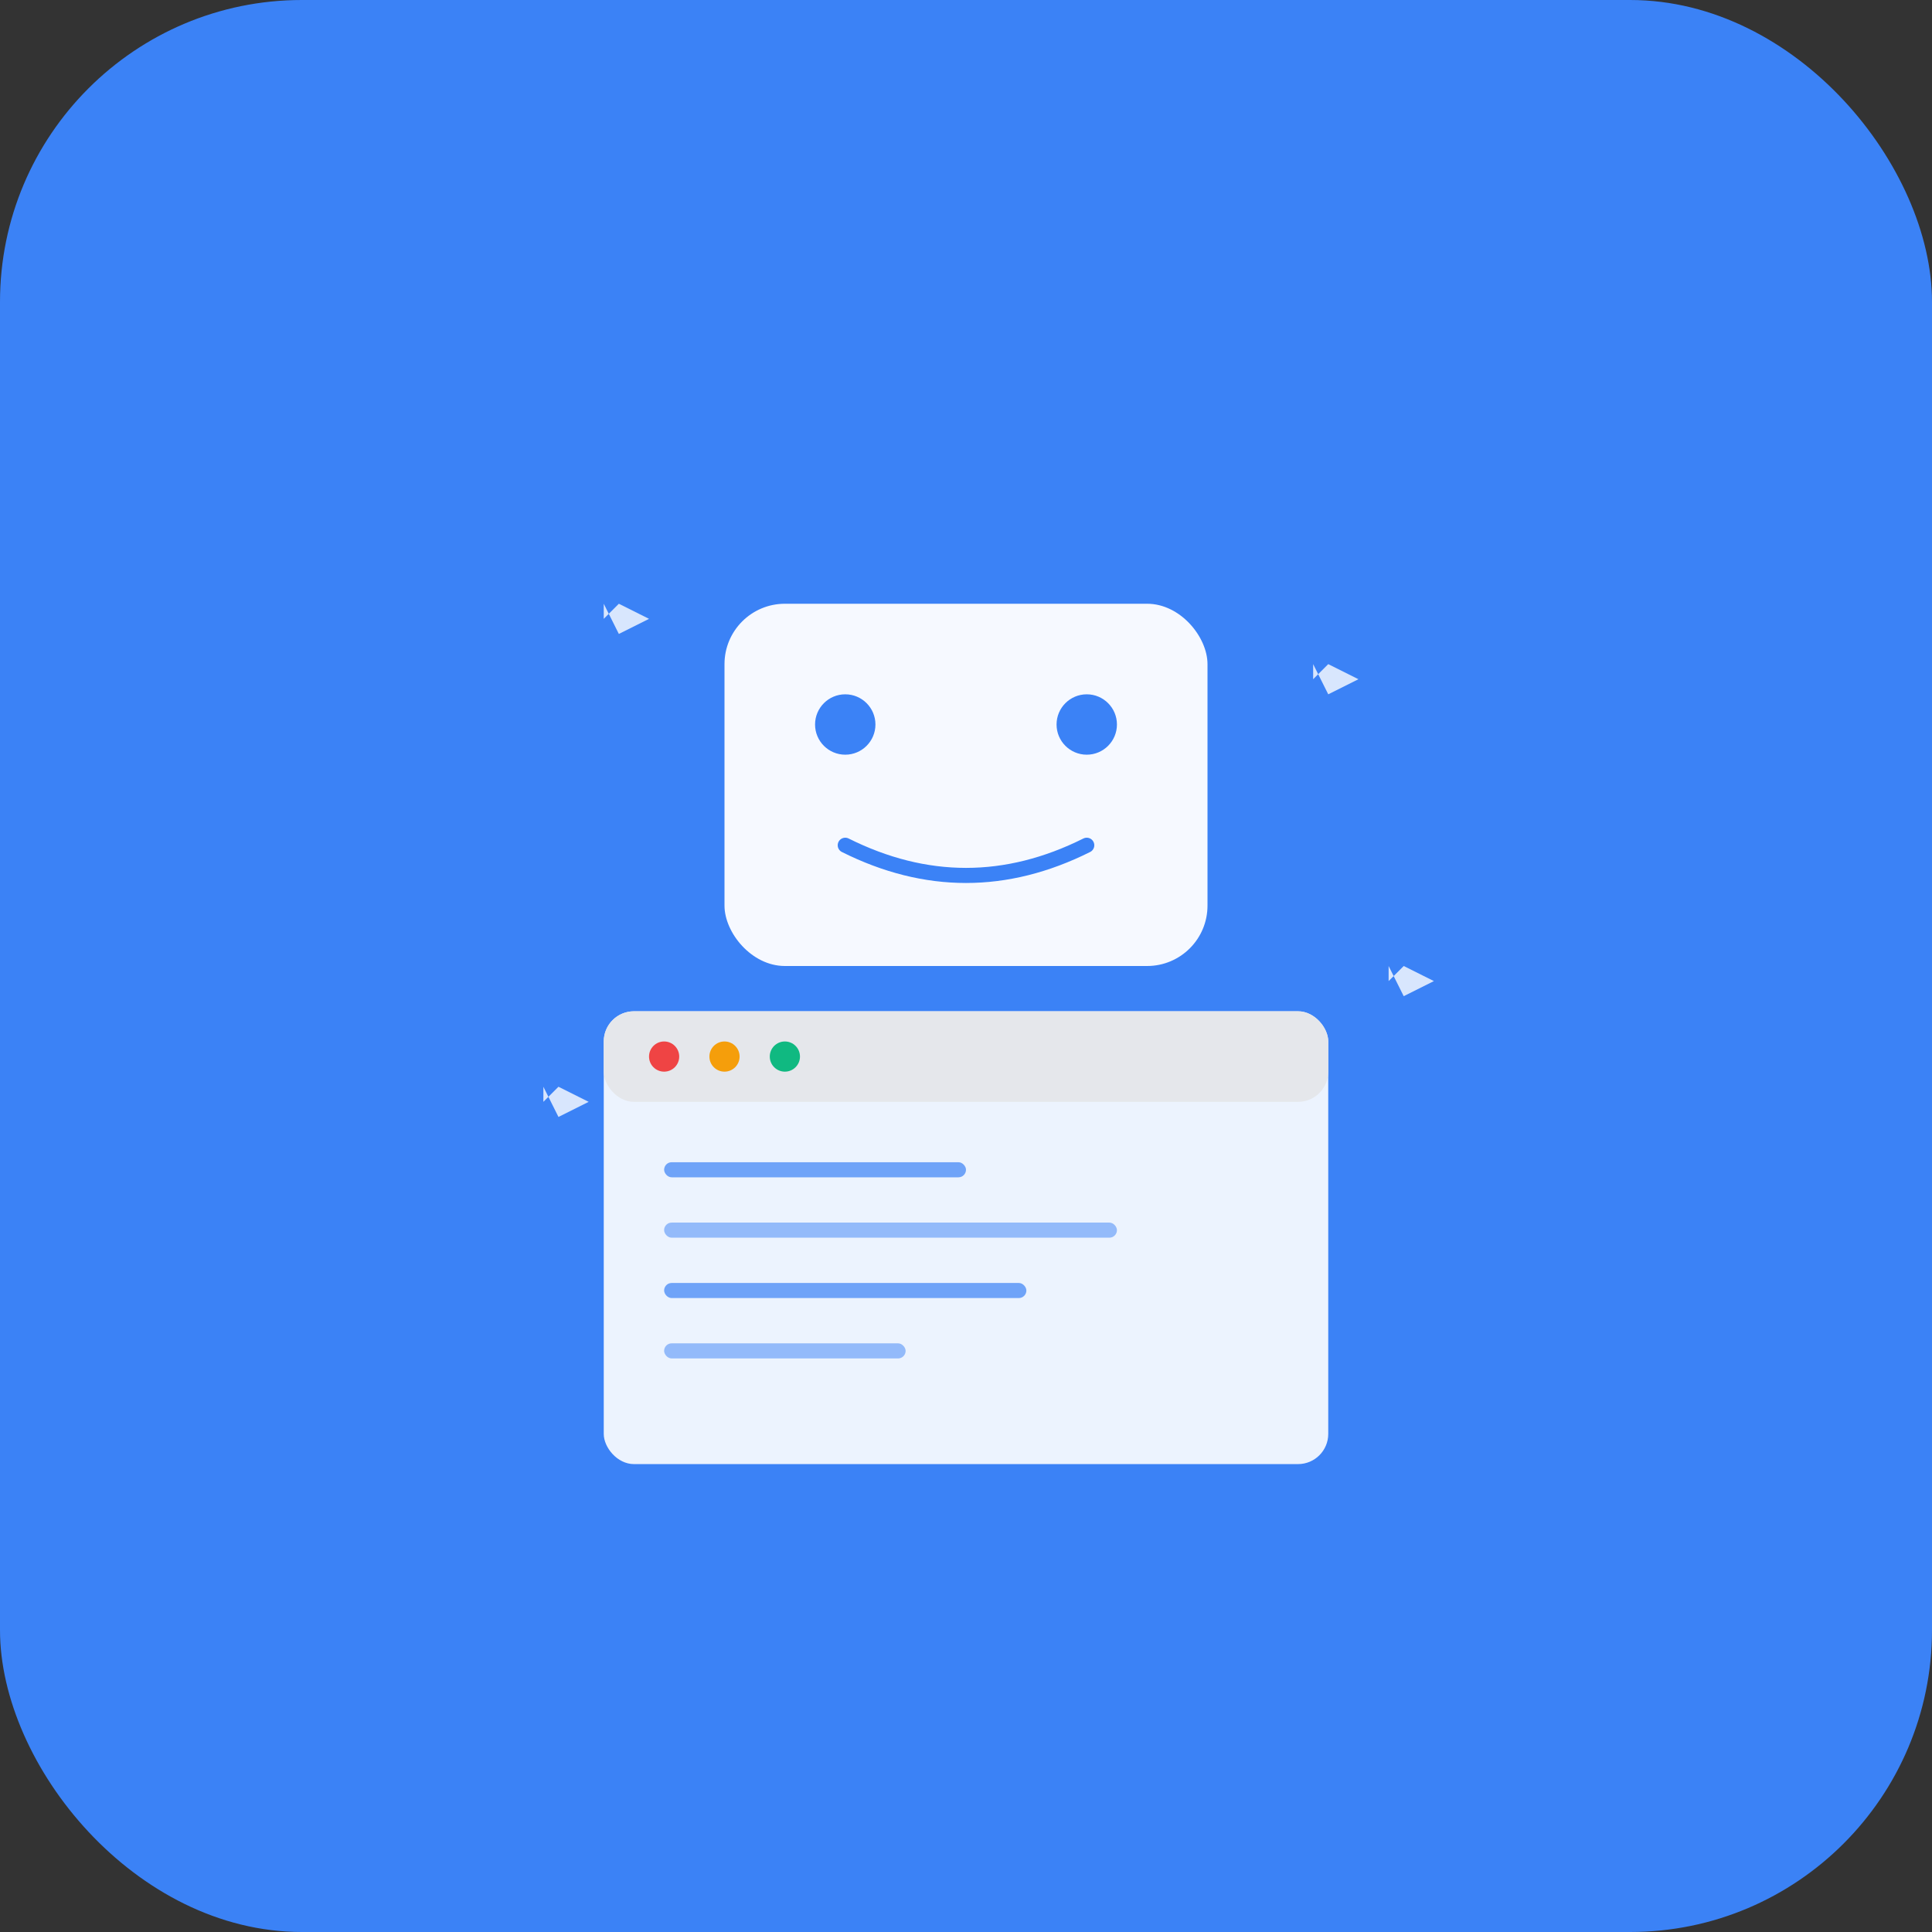 <svg width="512" height="512" viewBox="0 0 512 512" xmlns="http://www.w3.org/2000/svg">
  <rect x="0" y="0" width="512" height="512" fill="#333333" stroke="none"/>
  <!-- Background -->
  <rect width="512" height="512" rx="80" ry="80" fill="#3B82F6"/>
  
  <!-- AI WebGen Icon -->
  <g transform="translate(128, 128)">
    <!-- Robot/AI Head -->
    <rect x="64" y="32" width="128" height="96" rx="16" fill="white" opacity="0.95"/>
    
    <!-- Eyes -->
    <circle cx="96" cy="64" r="8" fill="#3B82F6"/>
    <circle cx="160" cy="64" r="8" fill="#3B82F6"/>
    
    <!-- Smile/Mouth -->
    <path d="M 96 96 Q 128 112 160 96" stroke="#3B82F6" stroke-width="4" fill="none" stroke-linecap="round"/>
    
    <!-- Web/Code Symbol -->
    <g transform="translate(0, 140)">
      <!-- Browser Window -->
      <rect x="32" width="192" height="120" rx="8" fill="white" opacity="0.9"/>
      <rect x="32" width="192" height="24" rx="8" fill="#e5e7eb"/>
      
      <!-- Browser Dots -->
      <circle cx="48" cy="12" r="4" fill="#ef4444"/>
      <circle cx="64" cy="12" r="4" fill="#f59e0b"/>
      <circle cx="80" cy="12" r="4" fill="#10b981"/>
      
      <!-- Code Lines -->
      <rect x="48" y="40" width="80" height="4" rx="2" fill="#3B82F6" opacity="0.7"/>
      <rect x="48" y="56" width="120" height="4" rx="2" fill="#3B82F6" opacity="0.5"/>
      <rect x="48" y="72" width="96" height="4" rx="2" fill="#3B82F6" opacity="0.7"/>
      <rect x="48" y="88" width="64" height="4" rx="2" fill="#3B82F6" opacity="0.5"/>
    </g>
    
    <!-- Sparkles/AI Magic -->
    <g fill="white" opacity="0.8">
      <path d="M 32 32 L 36 40 L 44 36 L 36 32 L 32 36 Z"/>
      <path d="M 220 48 L 224 56 L 232 52 L 224 48 L 220 52 Z"/>
      <path d="M 240 128 L 244 136 L 252 132 L 244 128 L 240 132 Z"/>
      <path d="M 16 160 L 20 168 L 28 164 L 20 160 L 16 164 Z"/>
    </g>
  </g>
</svg>